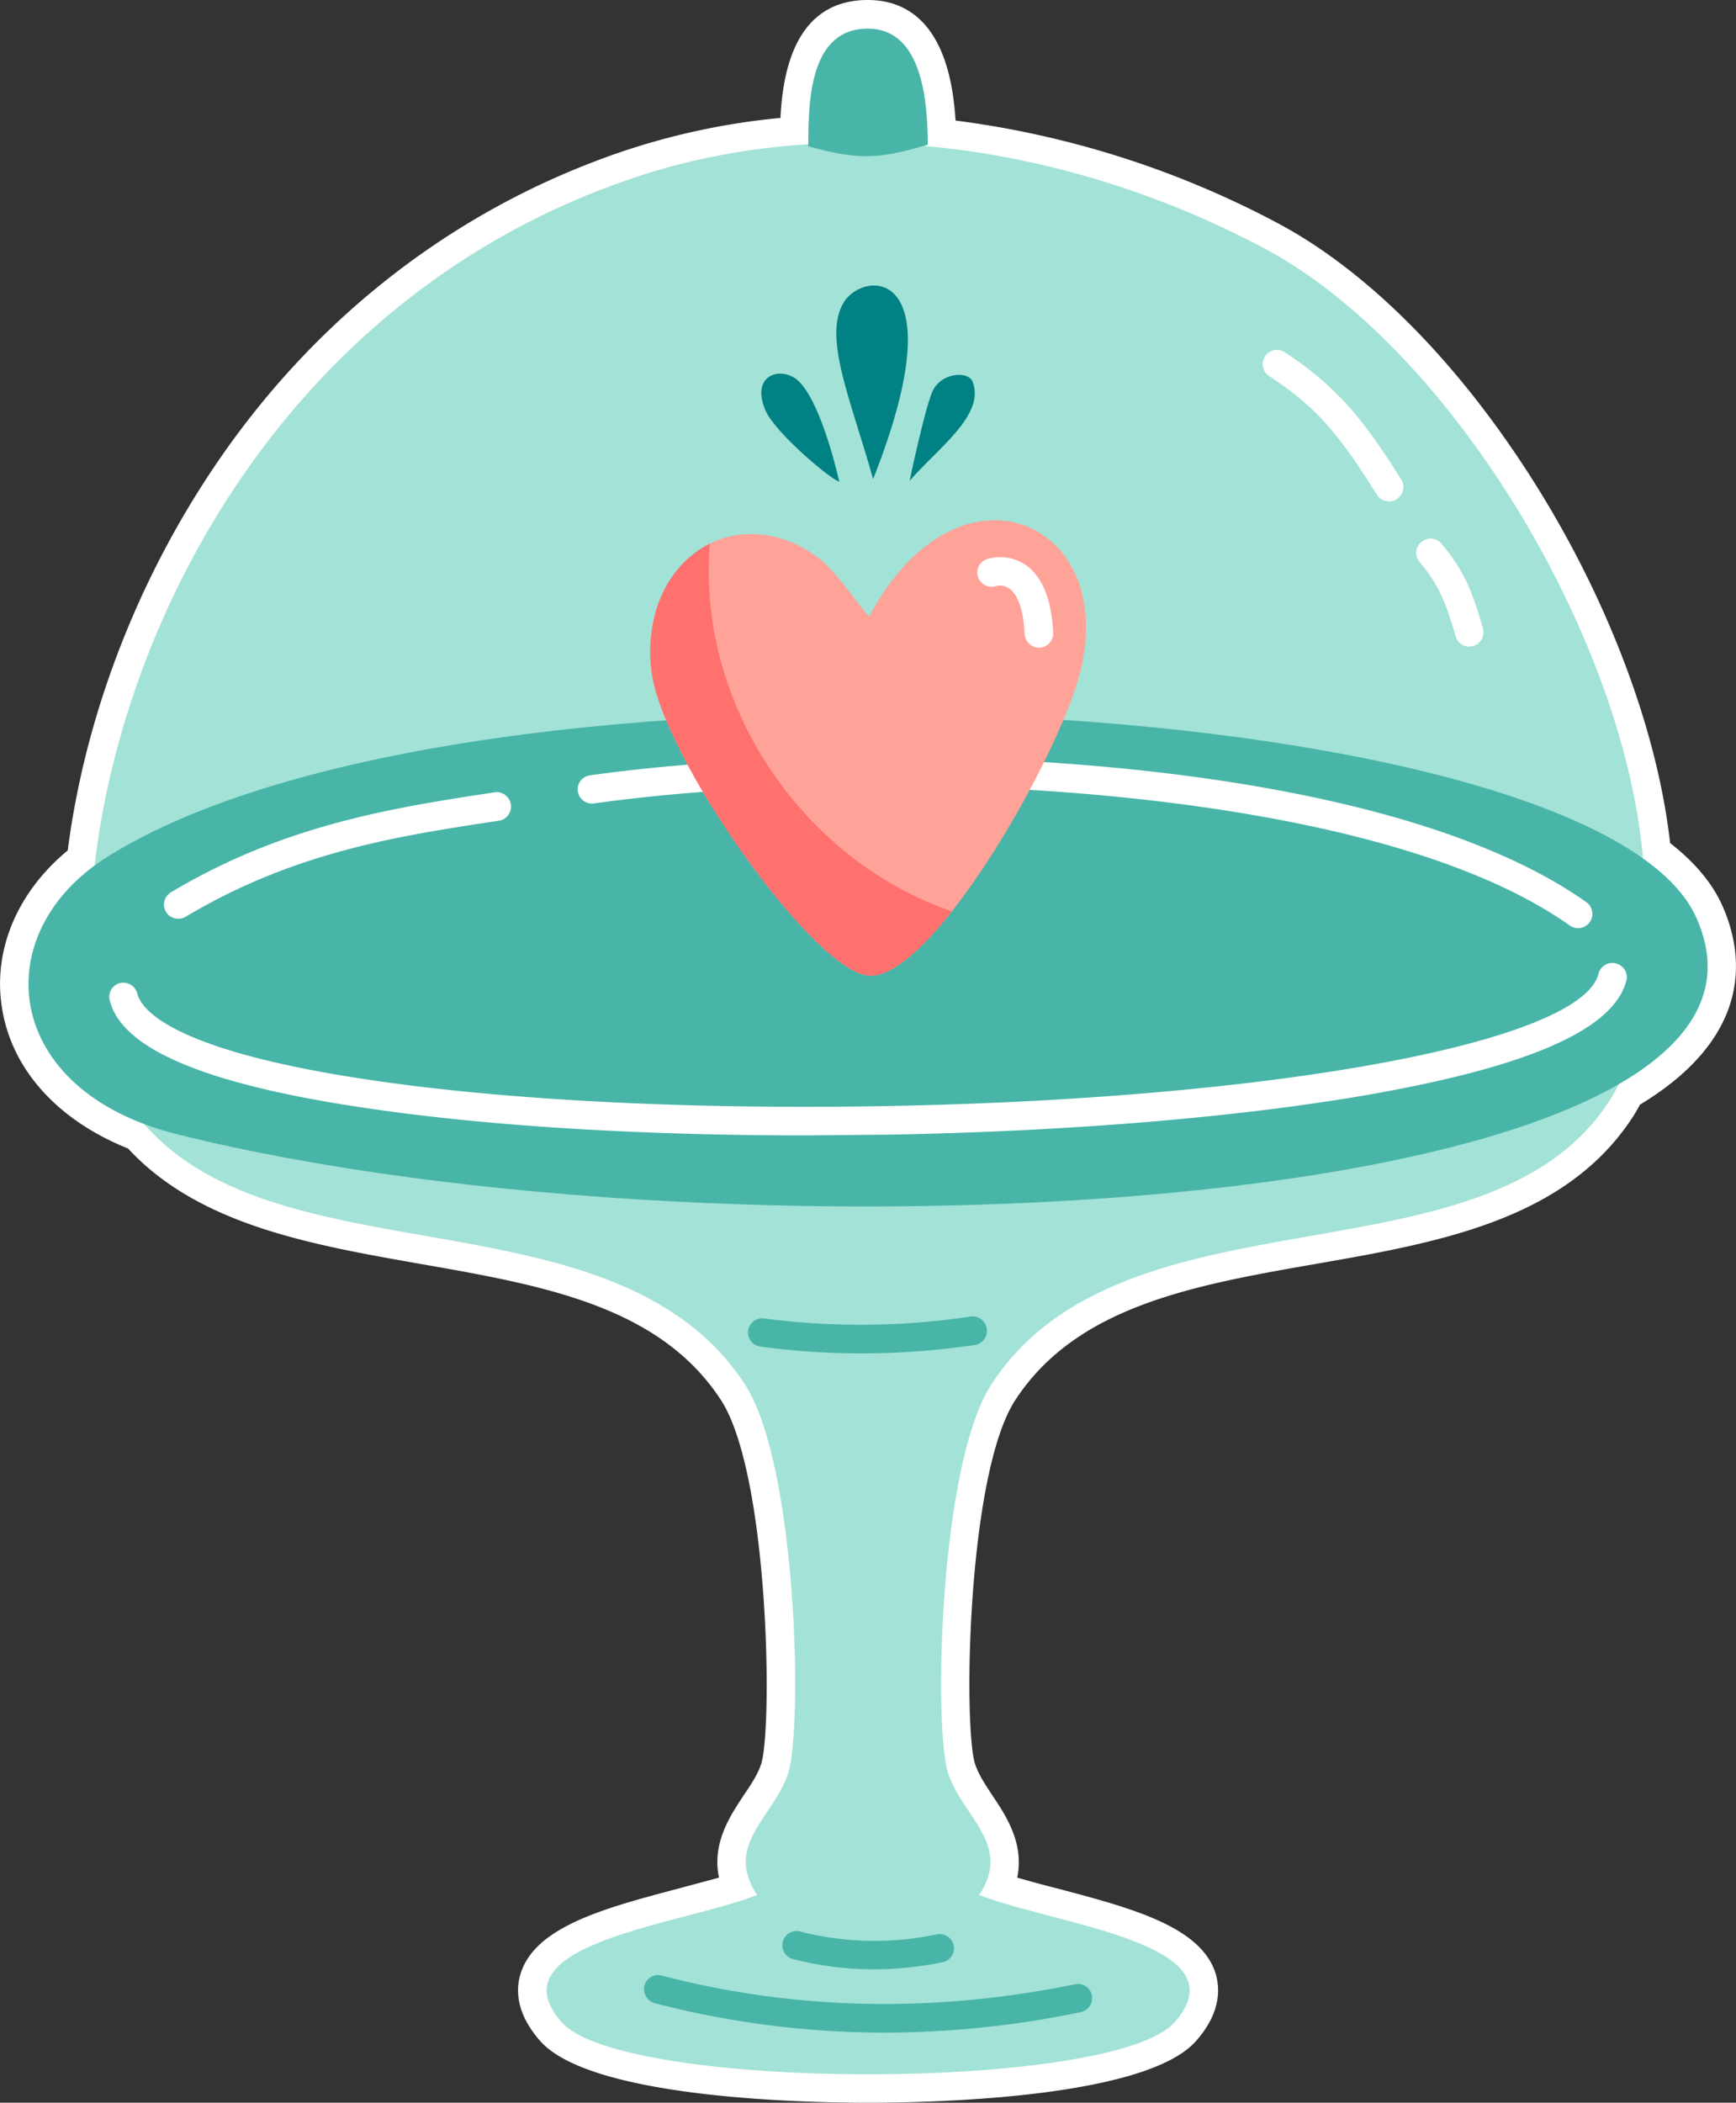 <svg xmlns="http://www.w3.org/2000/svg" width="661.3" height="800.6" viewBox="0 0 661.3 800.6">
  <rect x="0" y="0" width="661.3" height="800.6" fill="#333333" stroke="none"/>
  <title>love121_341898996</title>
  <g id="Layer_2" data-name="Layer 2">
    <g id="love121_341898996">
      <g>
        <g>
          <path d="M646,349c-3.6-8-10.5-15.4-20.1-22.2-.1-.6-.1-1.2-.2-1.9-8.3-85-74.3-193.3-144.2-230.4-39.9-21.2-84.6-35-129.6-38.9l1.5-.5c0-17.4-2.4-44.2-22.8-44.2s-22.6,26.4-22.7,44a255.8,255.8,0,0,0-66.5,12.8C110.8,111.6,47.1,233.5,36,329.6c-38.1,28-33.9,78.7,19.1,98.5,52,59.8,179.8,24.4,228.6,98.9,20.1,30.8,22.1,131.6,16.5,148.3s-24.5,27.1-11.8,46.2c-28.5,11.3-100.8,18.3-74.5,48.4,23.1,26.5,210.5,26.5,233.6,0,26.3-30.1-46-37.1-74.5-48.4,12.7-19.1-6.2-29.6-11.8-46.2S357.6,557.8,377.7,527c50.8-77.6,187.6-35.9,234.7-107a51.8,51.8,0,0,0,4.1-7.1C645.4,396.2,658,375,646,349Z" fill="#fff"/>
          <path d="M330.7,800.6c-24.5,0-105.9-1.7-125-23.6-9.3-10.6-9.2-19.7-7.4-25.5,5.6-18.1,32.4-25.1,60.7-32.6l14.9-4c-2.8-13.1,4.3-23.6,9.3-31.2,2.8-4.1,5.4-8,6.7-11.9,4.5-13.4,3.1-110.6-15.3-138.8-23.4-35.8-67.7-43.6-114.6-51.8-41.5-7.3-84.3-14.8-111.2-43.9C21.4,426.3,3.9,406.5.6,382.7c-3.1-21.6,6.3-43.3,25.2-58.9C32.6,271,53.6,217.6,85,172.8,123.4,118,176.3,78.1,237.9,57.4a267.9,267.9,0,0,1,59.4-12.5c.9-18,5.8-44.9,33.3-44.9,14.3,0,31.1,8.2,33.4,45.9a358.5,358.5,0,0,1,122.6,39c35.2,18.7,70.4,54.6,99.3,101.1,27.4,44.1,45.6,93.1,50.3,135,9.3,7.2,15.9,15.1,19.7,23.4h0c7.7,16.9,13.8,49-31.2,76.2a54.2,54.2,0,0,1-3.2,5.4c-25.6,38.6-73.6,47.1-120.1,55.2s-91.2,16-114.6,51.8c-18.5,28.2-19.9,125.4-15.3,138.8,1.3,3.9,3.9,7.8,6.6,11.9,5.1,7.6,12.1,18.1,9.4,31.2,4.6,1.3,9.6,2.7,14.8,4,28.4,7.5,55.2,14.5,60.8,32.6,1.7,5.8,1.9,14.9-7.4,25.5C436.6,798.9,355.2,800.6,330.7,800.6Zm-11.9-737v1.5l-10.2.7A242.1,242.1,0,0,0,244.8,78C115.1,121.6,57.1,241.4,46.8,330.8l-.5,4.7-3.8,2.8C27.6,349.2,20,364.7,22.1,379.7S37.8,410,58.9,417.9l2.6,1,1.8,2.1c21.8,25,60,31.7,100.4,38.8,49.4,8.7,100.5,17.6,129.1,61.3,22.9,35.1,23.8,139.4,17.7,157.6-2.2,6.7-5.9,12.2-9.2,17.1-7,10.5-8.1,13.3-3.9,19.7l7.5,11.2-12.5,4.9c-7.6,3-17.4,5.6-27.9,8.3s-23.4,6.2-32.7,10c-11.5,4.7-12.7,8-12.7,8s.5,2,2.9,4.8c5.9,6.8,43.5,16.2,108.7,16.2s102.8-9.4,108.6-16.1c2.5-2.9,3-4.5,3-4.9h0s-1.2-3.3-12.7-8c-9.3-3.8-21.2-6.9-32.8-10s-20.3-5.3-27.8-8.3l-12.5-4.9,7.4-11.2c4.3-6.4,3.2-9.2-3.8-19.7-3.3-4.9-7-10.4-9.2-17.1-6.1-18.2-5.3-122.5,17.7-157.6,28.6-43.7,79.7-52.6,129.1-61.3,43.8-7.7,85.2-14.9,105.7-45.8a52.6,52.6,0,0,0,3.2-5.6l1.4-3.2,3.1-1.7c34-19.6,30.6-37.9,25.1-50-2.8-6-8.4-12-16.6-17.8l-4.2-3-.4-5.2c0-.5-.1-1-.1-1.5-8.2-83.3-72.9-187-138.5-221.9-39.4-20.9-82.8-34-125.5-37.7Zm11.8-41.9c-7,0-11.6,5.5-11.8,32.1L342.4,47C341.6,34.1,338.8,21.7,330.6,21.7Z" fill="#fff"/>
        </g>
        <path d="M241.4,67.7c77.8-26.2,167.2-11.9,240.1,26.8,69.9,37.1,135.9,145.4,144.2,230.4,4,40.5-36.2,71-107,76.8C391,412.1,262.2,422.5,135,406.2c-59.3-7.7-103.3-35-99.3-73.5C45.7,236.2,109.4,112.1,241.4,67.7Z" fill="#a3e2d6"/>
        <path d="M330.7,434.7C122.9,433,17.3,372.2,48.9,420c47.2,71.1,184,29.4,234.8,107,20.1,30.8,22.1,131.6,16.5,148.3s-24.5,27.1-11.8,46.2c-28.5,11.3-100.8,18.3-74.5,48.4,23.1,26.5,210.5,26.5,233.6,0,26.3-30.1-46-37.1-74.5-48.4,12.7-19.1-6.2-29.6-11.8-46.2S357.6,557.8,377.7,527c50.8-77.6,187.6-35.9,234.8-107C644.1,372.2,538.5,433,330.7,434.7Z" fill="#a3e2d6"/>
        <path d="M41.1,326.1C-5.4,355.1.4,415.2,67.6,431.9c212.6,53,630.8,31.3,578.4-82.9C606.3,262.3,178.9,240,41.1,326.1Z" fill="#48b5a8"/>
        <g>
          <path d="M321.5,115c7.8-12.5,43.2-13.7,11.1,67.4C324.4,152.9,313.2,128.2,321.5,115Z" fill="#008184"/>
          <path d="M370.5,145.3c5,12.8-13.7,25.7-24,37.8,0-.1,5.4-25.8,8.5-33.6S368.9,141.1,370.5,145.3Z" fill="#008184"/>
          <path d="M304.2,145.1c9,8.6,15.5,38.2,15.5,38.3-3.9-1.3-24.5-18.8-28.1-27.1C285.6,142.3,298,139.2,304.2,145.1Z" fill="#008184"/>
        </g>
        <g>
          <path d="M307.1,432.3c-61.5,0-118.9-3.4-164.1-9.9-63.4-9-96.5-22.6-101.2-41.5a5.4,5.4,0,0,1,3.9-6.6,5.5,5.5,0,0,1,6.6,4c1.6,6.3,13.7,22.2,92.2,33.4,52.5,7.5,121.6,10.8,194.5,9.4,148.5-2.8,264.5-24.6,270-50.7a5.5,5.5,0,0,1,10.7,2.2c-3.9,18.4-34.6,32.6-93.9,43.4-49.5,9-115.7,14.7-186.6,16Z" fill="#fff"/>
          <path d="M68,349.8a5.4,5.4,0,0,1-2.8-10.1c43.4-26,86.1-32.4,123.7-38.1a5.5,5.5,0,0,1,1.7,10.8c-38.5,5.8-78.2,11.8-119.8,36.6A6,6,0,0,1,68,349.8Z" fill="#fff"/>
          <path d="M601.1,353.4a6,6,0,0,1-3.1-1c-43.5-30.8-118.2-43.7-173.2-49.1-66.3-6.5-140.5-5.5-198.5,2.6a5.5,5.5,0,0,1-6.2-4.6,5.4,5.4,0,0,1,4.7-6.1c104.8-14.7,297.8-9.5,379.5,48.3a5.5,5.5,0,0,1,1.3,7.6A5.6,5.6,0,0,1,601.1,353.4Z" fill="#fff"/>
        </g>
        <g>
          <path d="M332.8,749.8a121.9,121.9,0,0,1-30.7-3.9,5.4,5.4,0,1,1,2.7-10.5,114,114,0,0,0,52,1.1,5.5,5.5,0,0,1,6.5,4.2,5.4,5.4,0,0,1-4.3,6.4A130.2,130.2,0,0,1,332.8,749.8Z" fill="#48b5a8"/>
          <path d="M336.9,773.9a348.2,348.2,0,0,1-87.5-11.2,5.6,5.6,0,0,1-3.9-6.7,5.3,5.3,0,0,1,6.6-3.8c50.8,13.2,103.7,14.3,157.4,3.3a5.3,5.3,0,0,1,6.4,4.2,5.4,5.4,0,0,1-4.2,6.4A368.4,368.4,0,0,1,336.9,773.9Z" fill="#48b5a8"/>
          <path d="M328.1,515.3a291.8,291.8,0,0,1-38.5-2.6,5.4,5.4,0,0,1,1.5-10.7,283.2,283.2,0,0,0,79.1-.8,5.5,5.5,0,0,1,1.7,10.8A293.6,293.6,0,0,1,328.1,515.3Z" fill="#48b5a8"/>
        </g>
        <g>
          <g>
            <path d="M248.1,255.1c-4.4-40.3,29.8-64.8,61.1-44.5,8.9,5.7,15,16.5,21.9,24.2,34.1-64.8,98.3-35.9,79.1,25.6-11,35-55.5,111.1-78.6,111.1C310.8,371.5,251.7,287.6,248.1,255.1Z" fill="#ffa399"/>
            <path d="M270.4,207c-14.9,7.4-24.8,25.2-22.3,48.1,3.6,32.5,62.7,116.4,83.5,116.4,8.4,0,19.6-10,31-24.5C306.1,327.6,265.3,268.7,270.4,207Z" fill="#ff716e"/>
          </g>
          <path d="M395.8,246.6a5.6,5.6,0,0,1-5.5-5.2c-.5-11.7-3.8-15.9-5.8-17.3a6.1,6.1,0,0,0-5.3-.9,5.4,5.4,0,0,1-6.7-3.8,5.3,5.3,0,0,1,3.8-6.6,17.3,17.3,0,0,1,14.7,2.5c6.2,4.6,9.6,13.2,10.2,25.6a5.5,5.5,0,0,1-5.2,5.7Z" fill="#fff"/>
        </g>
        <g>
          <path d="M529.2,190.9a5.6,5.6,0,0,1-4.7-2.5c-15.1-24.3-24-34-41-45.2a5.4,5.4,0,0,1,5.9-9.1c20.3,13.4,30.1,25.8,44.4,48.5a5.5,5.5,0,0,1-1.8,7.5A5,5,0,0,1,529.2,190.9Z" fill="#fff"/>
          <path d="M559.7,246.2a5.3,5.3,0,0,1-5.2-4c-4.1-14.1-7-20.2-13.7-28.2a5.3,5.3,0,0,1,.6-7.6,5.4,5.4,0,0,1,7.7.6c8.6,10.2,11.8,18.2,15.8,32.3a5.5,5.5,0,0,1-3.7,6.7Z" fill="#fff"/>
        </g>
        <path d="M330.6,10.9c20.4,0,22.8,26.8,22.8,44.2-18.4,5.4-26,6-45.5.6C307.9,38.1,308.5,10.9,330.6,10.9Z" fill="#48b5a8"/>
      </g>
    </g>
  </g>
</svg>
